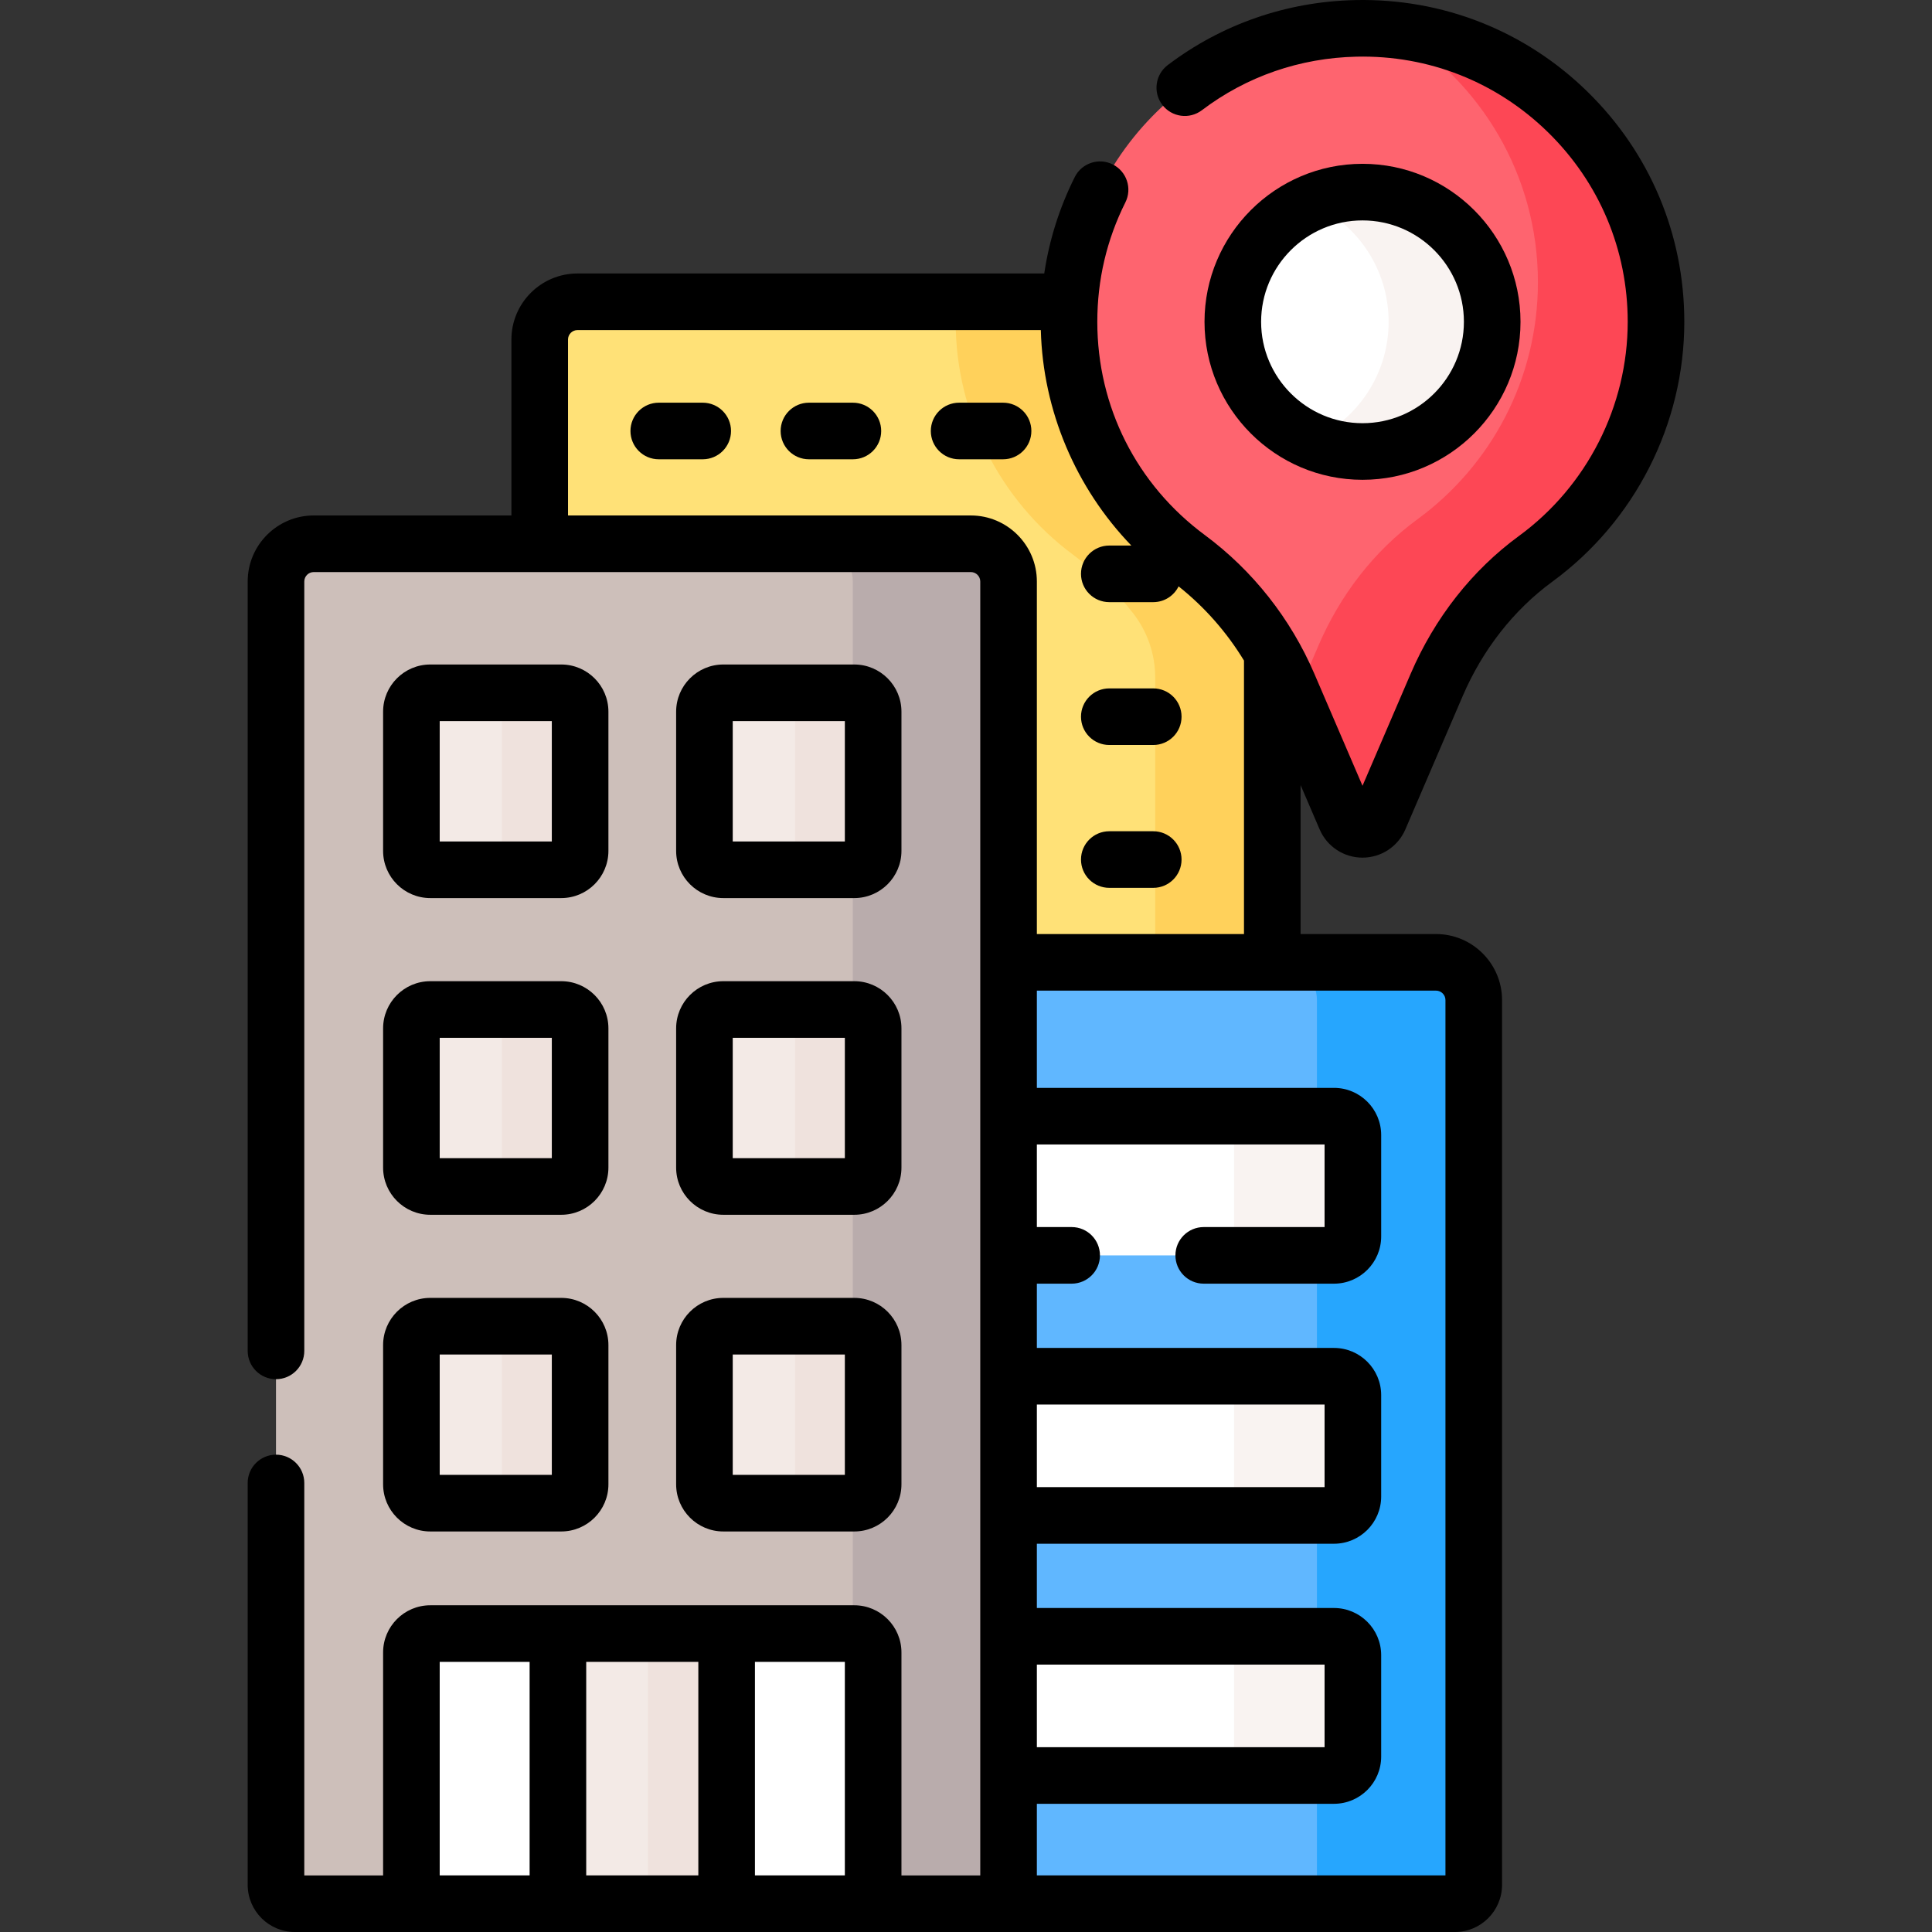 <svg id="Capa_1" enable-background="new 0 0 512 512" height="512" viewBox="0 0 512 512" width="512" xmlns="http://www.w3.org/2000/svg"><rect x="0" y="0" width="512" height="512" fill="#333333" stroke="none"/><g><g><g><g><path d="m257.28 145.102c4.962 0 9 4.037 9 9v101.927h70.891v-85.001c-5.616-9.351-13-17.53-21.745-24.008-19.48-14.429-31.117-37.495-31.129-61.702-.001-1.799.08-3.576.198-5.343h-131.465c-5.523 0-10 4.477-10 10v55.127z" fill="#ffe177"/></g><g><path d="m315.426 147.02c-19.48-14.429-31.117-37.495-31.129-61.702-.001-1.799.08-3.576.198-5.343h-31.03c-.118 1.767-.199 3.544-.198 5.343.012 24.207 11.648 47.273 31.129 61.702 5.963 4.417 11.293 9.624 15.861 15.455 3.81 4.863 5.884 10.863 5.884 17.041v76.514h31.03v-85.001c-5.616-9.352-13-17.531-21.745-24.009z" fill="#ffd15b"/></g></g><g><g><path d="m380.56 255.029h-114.28v249.471h119.28c2.761 0 5-2.239 5-5v-234.471c0-5.523-4.477-10-10-10z" fill="#60b7ff"/></g><g><path d="m380.56 255.029h-41.56c5.523 0 10 4.477 10 10v239.471h36.56c2.761 0 5-2.239 5-5v-234.471c0-5.523-4.477-10-10-10z" fill="#26a6fe"/></g><g><path d="m353.527 295.799h-87.247v36.887h87.246c2.761 0 5-2.239 5-5v-26.887c.001-2.762-2.238-5-4.999-5z" fill="#fff"/></g><g><path d="m353.527 295.799h-31.486c2.761 0 5 2.239 5 5v26.887c0 2.761-2.239 5-5 5h31.486c2.761 0 5-2.239 5-5v-26.887c0-2.762-2.239-5-5-5z" fill="#f9f3f1"/></g><g><path d="m353.527 364.719h-87.247v36.887h87.246c2.761 0 5-2.239 5-5v-26.887c.001-2.762-2.238-5-4.999-5z" fill="#fff"/></g><g><path d="m353.527 364.719h-31.486c2.761 0 5 2.239 5 5v26.887c0 2.761-2.239 5-5 5h31.486c2.761 0 5-2.239 5-5v-26.887c0-2.762-2.239-5-5-5z" fill="#f9f3f1"/></g><g><path d="m353.527 433.639h-87.247v36.887h87.246c2.761 0 5-2.239 5-5v-26.887c.001-2.762-2.238-5-4.999-5z" fill="#fff"/></g><g><path d="m353.527 433.639h-31.486c2.761 0 5 2.239 5 5v26.887c0 2.761-2.239 5-5 5h31.486c2.761 0 5-2.239 5-5v-26.887c0-2.762-2.239-5-5-5z" fill="#f9f3f1"/></g></g><g><g><g><path d="m267.28 504.5h-189.14c-2.761 0-5-2.239-5-5v-345.397c0-5.523 4.477-10 10-10h174.14c5.523 0 10 4.477 10 10z" fill="#cdbfba"/></g><g><path d="m257.28 144.103h-41.28c5.523 0 10 4.477 10 10v350.397h41.28v-350.397c0-5.523-4.477-10-10-10z" fill="#b9acac"/></g><g><path d="m231.394 504.5h-122.368v-66.586c0-2.761 2.239-5 5-5h112.367c2.761 0 5 2.239 5 5v66.586z" fill="#fff"/></g><g><path d="m147.855 432.914h44.711v71.586h-44.711z" fill="#f3eae6"/></g><g><path d="m171.711 432.914h20.855v71.586h-20.855z" fill="#efe2dd"/></g><g><g><path d="m148.738 230.499h-34.711c-2.761 0-5-2.239-5-5v-36.901c0-2.761 2.239-5 5-5h34.711c2.761 0 5 2.239 5 5v36.901c0 2.762-2.239 5-5 5z" fill="#f3eae6"/></g><g><path d="m148.738 183.598h-20.738c2.761 0 5 2.239 5 5v36.901c0 2.761-2.239 5-5 5h20.738c2.761 0 5-2.239 5-5v-36.901c0-2.761-2.239-5-5-5z" fill="#efe2dd"/></g><g><path d="m226.394 230.499h-34.711c-2.761 0-5-2.239-5-5v-36.901c0-2.761 2.239-5 5-5h34.711c2.761 0 5 2.239 5 5v36.901c0 2.762-2.239 5-5 5z" fill="#f3eae6"/></g><g><path d="m226.394 183.598h-20.683c2.761 0 5 2.239 5 5v36.901c0 2.761-2.239 5-5 5h20.683c2.761 0 5-2.239 5-5v-36.901c0-2.761-2.239-5-5-5z" fill="#efe2dd"/></g></g><g><g><path d="m148.738 314.427h-34.711c-2.761 0-5-2.239-5-5v-36.901c0-2.761 2.239-5 5-5h34.711c2.761 0 5 2.239 5 5v36.901c0 2.762-2.239 5-5 5z" fill="#f3eae6"/></g><g><path d="m148.738 267.526h-20.738c2.761 0 5 2.239 5 5v36.901c0 2.761-2.239 5-5 5h20.738c2.761 0 5-2.239 5-5v-36.901c0-2.761-2.239-5-5-5z" fill="#efe2dd"/></g><g><path d="m226.394 314.427h-34.711c-2.761 0-5-2.239-5-5v-36.901c0-2.761 2.239-5 5-5h34.711c2.761 0 5 2.239 5 5v36.901c0 2.762-2.239 5-5 5z" fill="#f3eae6"/></g><g><path d="m226.394 267.526h-20.683c2.761 0 5 2.239 5 5v36.901c0 2.761-2.239 5-5 5h20.683c2.761 0 5-2.239 5-5v-36.901c0-2.761-2.239-5-5-5z" fill="#efe2dd"/></g></g><g><g><path d="m148.738 398.356h-34.711c-2.761 0-5-2.239-5-5v-36.901c0-2.761 2.239-5 5-5h34.711c2.761 0 5 2.239 5 5v36.901c0 2.761-2.239 5-5 5z" fill="#f3eae6"/></g><g><path d="m148.738 351.455h-20.738c2.761 0 5 2.239 5 5v36.901c0 2.761-2.239 5-5 5h20.738c2.761 0 5-2.239 5-5v-36.901c0-2.762-2.239-5-5-5z" fill="#efe2dd"/></g><g><path d="m226.394 398.356h-34.711c-2.761 0-5-2.239-5-5v-36.901c0-2.761 2.239-5 5-5h34.711c2.761 0 5 2.239 5 5v36.901c0 2.761-2.239 5-5 5z" fill="#f3eae6"/></g><g><path d="m226.394 351.455h-20.683c2.761 0 5 2.239 5 5v36.901c0 2.761-2.239 5-5 5h20.683c2.761 0 5-2.239 5-5v-36.901c0-2.762-2.239-5-5-5z" fill="#efe2dd"/></g></g></g></g></g><g><g><path d="m438.86 85.282c0-43.535-35.767-78.717-79.519-77.763-42.515.927-76.064 35.275-76.044 77.8.012 25.62 12.411 48.343 31.534 62.506 11.699 8.665 20.848 20.32 26.598 33.695l15.184 35.324c1.686 3.922 7.247 3.922 8.932 0l15.181-35.318c5.689-13.235 14.608-24.925 26.235-33.432 19.339-14.151 31.899-37.014 31.899-62.812z" fill="#fe646f"/></g><g><path d="m369.647 7.992c22.707 13.583 37.916 38.406 37.916 66.79 0 25.798-12.56 48.662-31.899 62.812-11.627 8.507-20.546 20.196-26.235 33.432l-6.256 14.553 13.439 31.264c1.686 3.922 7.247 3.922 8.932 0l15.182-35.318c5.689-13.236 14.608-24.925 26.235-33.432 19.339-14.15 31.899-37.013 31.899-62.812 0-40.059-30.291-73.02-69.213-77.289z" fill="#fd4755"/></g><g><circle cx="361.079" cy="85.282" fill="#fff" r="34.37"/></g><g><path d="m361.079 50.912c-4.88 0-9.519 1.023-13.724 2.857 12.149 5.299 20.645 17.411 20.645 31.512s-8.496 26.213-20.645 31.512c4.205 1.834 8.844 2.857 13.724 2.857 18.982 0 34.37-15.388 34.37-34.37s-15.389-34.368-34.37-34.368z" fill="#f9f3f1"/></g></g><g><path d="m186.227 106.717h-11.648c-4.142 0-7.5 3.357-7.5 7.5s3.358 7.5 7.5 7.5h11.648c4.142 0 7.5-3.357 7.5-7.5s-3.358-7.5-7.5-7.5z"/><path d="m226.025 106.717h-11.648c-4.142 0-7.5 3.357-7.5 7.5s3.358 7.5 7.5 7.5h11.648c4.142 0 7.5-3.357 7.5-7.5s-3.358-7.5-7.5-7.5z"/><path d="m273.324 114.217c0-4.143-3.358-7.5-7.5-7.5h-11.648c-4.142 0-7.5 3.357-7.5 7.5s3.358 7.5 7.5 7.5h11.648c4.142 0 7.5-3.358 7.5-7.5z"/><path d="m293.975 197.432h11.648c4.142 0 7.5-3.357 7.5-7.5s-3.358-7.5-7.5-7.5h-11.648c-4.142 0-7.5 3.357-7.5 7.5s3.358 7.5 7.5 7.5z"/><path d="m293.975 235.289h11.648c4.142 0 7.5-3.357 7.5-7.5s-3.358-7.5-7.5-7.5h-11.648c-4.142 0-7.5 3.357-7.5 7.5s3.358 7.5 7.5 7.5z"/><path d="m114.026 237.999h34.711c6.893 0 12.5-5.607 12.5-12.5v-36.9c0-6.893-5.607-12.5-12.5-12.5h-34.711c-6.893 0-12.5 5.607-12.5 12.5v36.9c0 6.893 5.608 12.5 12.5 12.5zm2.5-46.9h29.711v31.9h-29.711z"/><path d="m191.683 237.999h34.711c6.893 0 12.5-5.607 12.5-12.5v-36.9c0-6.893-5.607-12.5-12.5-12.5h-34.711c-6.893 0-12.5 5.607-12.5 12.5v36.9c0 6.893 5.607 12.5 12.5 12.5zm2.5-46.9h29.711v31.9h-29.711z"/><path d="m101.526 309.428c0 6.893 5.607 12.5 12.5 12.5h34.711c6.893 0 12.5-5.607 12.5-12.5v-36.901c0-6.893-5.607-12.5-12.5-12.5h-34.711c-6.893 0-12.5 5.607-12.5 12.5zm15-34.402h29.711v31.901h-29.711z"/><path d="m179.183 309.428c0 6.893 5.607 12.5 12.5 12.5h34.711c6.893 0 12.5-5.607 12.5-12.5v-36.901c0-6.893-5.607-12.5-12.5-12.5h-34.711c-6.893 0-12.5 5.607-12.5 12.5zm15-34.402h29.711v31.901h-29.711z"/><path d="m101.526 393.355c0 6.893 5.607 12.5 12.5 12.5h34.711c6.893 0 12.5-5.607 12.5-12.5v-36.901c0-6.893-5.607-12.5-12.5-12.5h-34.711c-6.893 0-12.5 5.607-12.5 12.5zm15-34.401h29.711v31.901h-29.711z"/><path d="m179.183 393.355c0 6.893 5.607 12.5 12.5 12.5h34.711c6.893 0 12.5-5.607 12.5-12.5v-36.901c0-6.893-5.607-12.5-12.5-12.5h-34.711c-6.893 0-12.5 5.607-12.5 12.5zm15-34.401h29.711v31.901h-29.711z"/><path d="m420.717 24.319c-16.532-16.174-38.379-24.797-61.54-24.299-18.176.396-35.371 6.356-49.724 17.235-3.301 2.503-3.949 7.207-1.447 10.508s7.207 3.948 10.507 1.447c11.819-8.959 25.994-13.867 40.991-14.194 19.098-.427 37.099 6.695 50.722 20.024 13.628 13.334 21.134 31.176 21.134 50.239 0 22.333-10.777 43.552-28.828 56.76-12.404 9.074-22.328 21.704-28.696 36.522l-12.758 29.679-12.76-29.685c-6.297-14.648-16.333-27.36-29.024-36.761-18.1-13.405-28.487-33.992-28.498-56.482-.005-11.146 2.498-21.805 7.44-31.678 1.854-3.704.354-8.21-3.35-10.064-3.705-1.854-8.21-.354-10.063 3.35-4.066 8.122-6.767 16.679-8.085 25.555h-123.708c-9.649 0-17.5 7.851-17.5 17.5v46.627h-52.39c-9.649 0-17.5 7.851-17.5 17.5v203.898c0 4.143 3.358 7.5 7.5 7.5s7.5-3.357 7.5-7.5v-203.898c0-1.379 1.122-2.5 2.5-2.5h174.14c1.378 0 2.5 1.121 2.5 2.5v342.898h-20.886v-59.086c0-6.893-5.607-12.5-12.5-12.5h-112.368c-6.893 0-12.5 5.607-12.5 12.5v59.086h-20.886v-104c0-4.143-3.358-7.5-7.5-7.5s-7.5 3.357-7.5 7.5v106.5c0 6.893 5.607 12.5 12.5 12.5h307.42c6.893 0 12.5-5.607 12.5-12.5v-234.471c0-9.649-7.851-17.5-17.5-17.5h-35.889v-39.477l5.051 11.751c1.953 4.544 6.411 7.479 11.356 7.479s9.403-2.936 11.356-7.479l15.182-35.317c5.311-12.356 13.531-22.848 23.772-30.341 21.897-16.022 34.971-41.767 34.971-68.865.001-23.132-9.106-44.781-25.642-60.961zm-163.437 112.283h-106.75v-46.626c0-1.379 1.122-2.5 2.5-2.5h122.8c.559 21.394 9.267 41.834 23.988 57.099h-5.844c-4.142 0-7.5 3.357-7.5 7.5s3.358 7.5 7.5 7.5h11.648c2.95 0 5.495-1.707 6.72-4.184 6.876 5.468 12.747 12.131 17.328 19.667v72.471h-54.89v-93.426c0-9.65-7.85-17.501-17.5-17.501zm17.5 235.617h76.246v21.887h-76.246zm0 68.92h76.246v21.887h-76.246zm-158.254-.725h23.828v56.586h-23.828zm38.828 56.586v-56.586h29.711v56.586zm44.712 0v-56.586h23.828v56.586zm182.994-231.971v231.971h-108.28v-18.975h78.746c6.893 0 12.5-5.607 12.5-12.5v-26.887c0-6.893-5.607-12.5-12.5-12.5h-78.746v-17.033h78.746c6.893 0 12.5-5.607 12.5-12.5v-26.887c0-6.893-5.607-12.5-12.5-12.5h-78.746v-17.033h9.22c4.142 0 7.5-3.357 7.5-7.5s-3.358-7.5-7.5-7.5h-9.22v-21.887h76.246v21.887h-32.026c-4.142 0-7.5 3.357-7.5 7.5s3.358 7.5 7.5 7.5h34.526c6.893 0 12.5-5.607 12.5-12.5v-26.887c0-6.893-5.607-12.5-12.5-12.5h-78.746v-25.77h105.78c1.378.001 2.5 1.122 2.5 2.501z"/><path d="m361.079 127.151c23.087 0 41.87-18.783 41.87-41.87s-18.783-41.869-41.87-41.869-41.87 18.782-41.87 41.869 18.783 41.87 41.87 41.87zm0-68.739c14.816 0 26.87 12.054 26.87 26.869 0 14.816-12.054 26.87-26.87 26.87s-26.87-12.054-26.87-26.87c0-14.815 12.054-26.869 26.87-26.869z"/></g></g></svg>